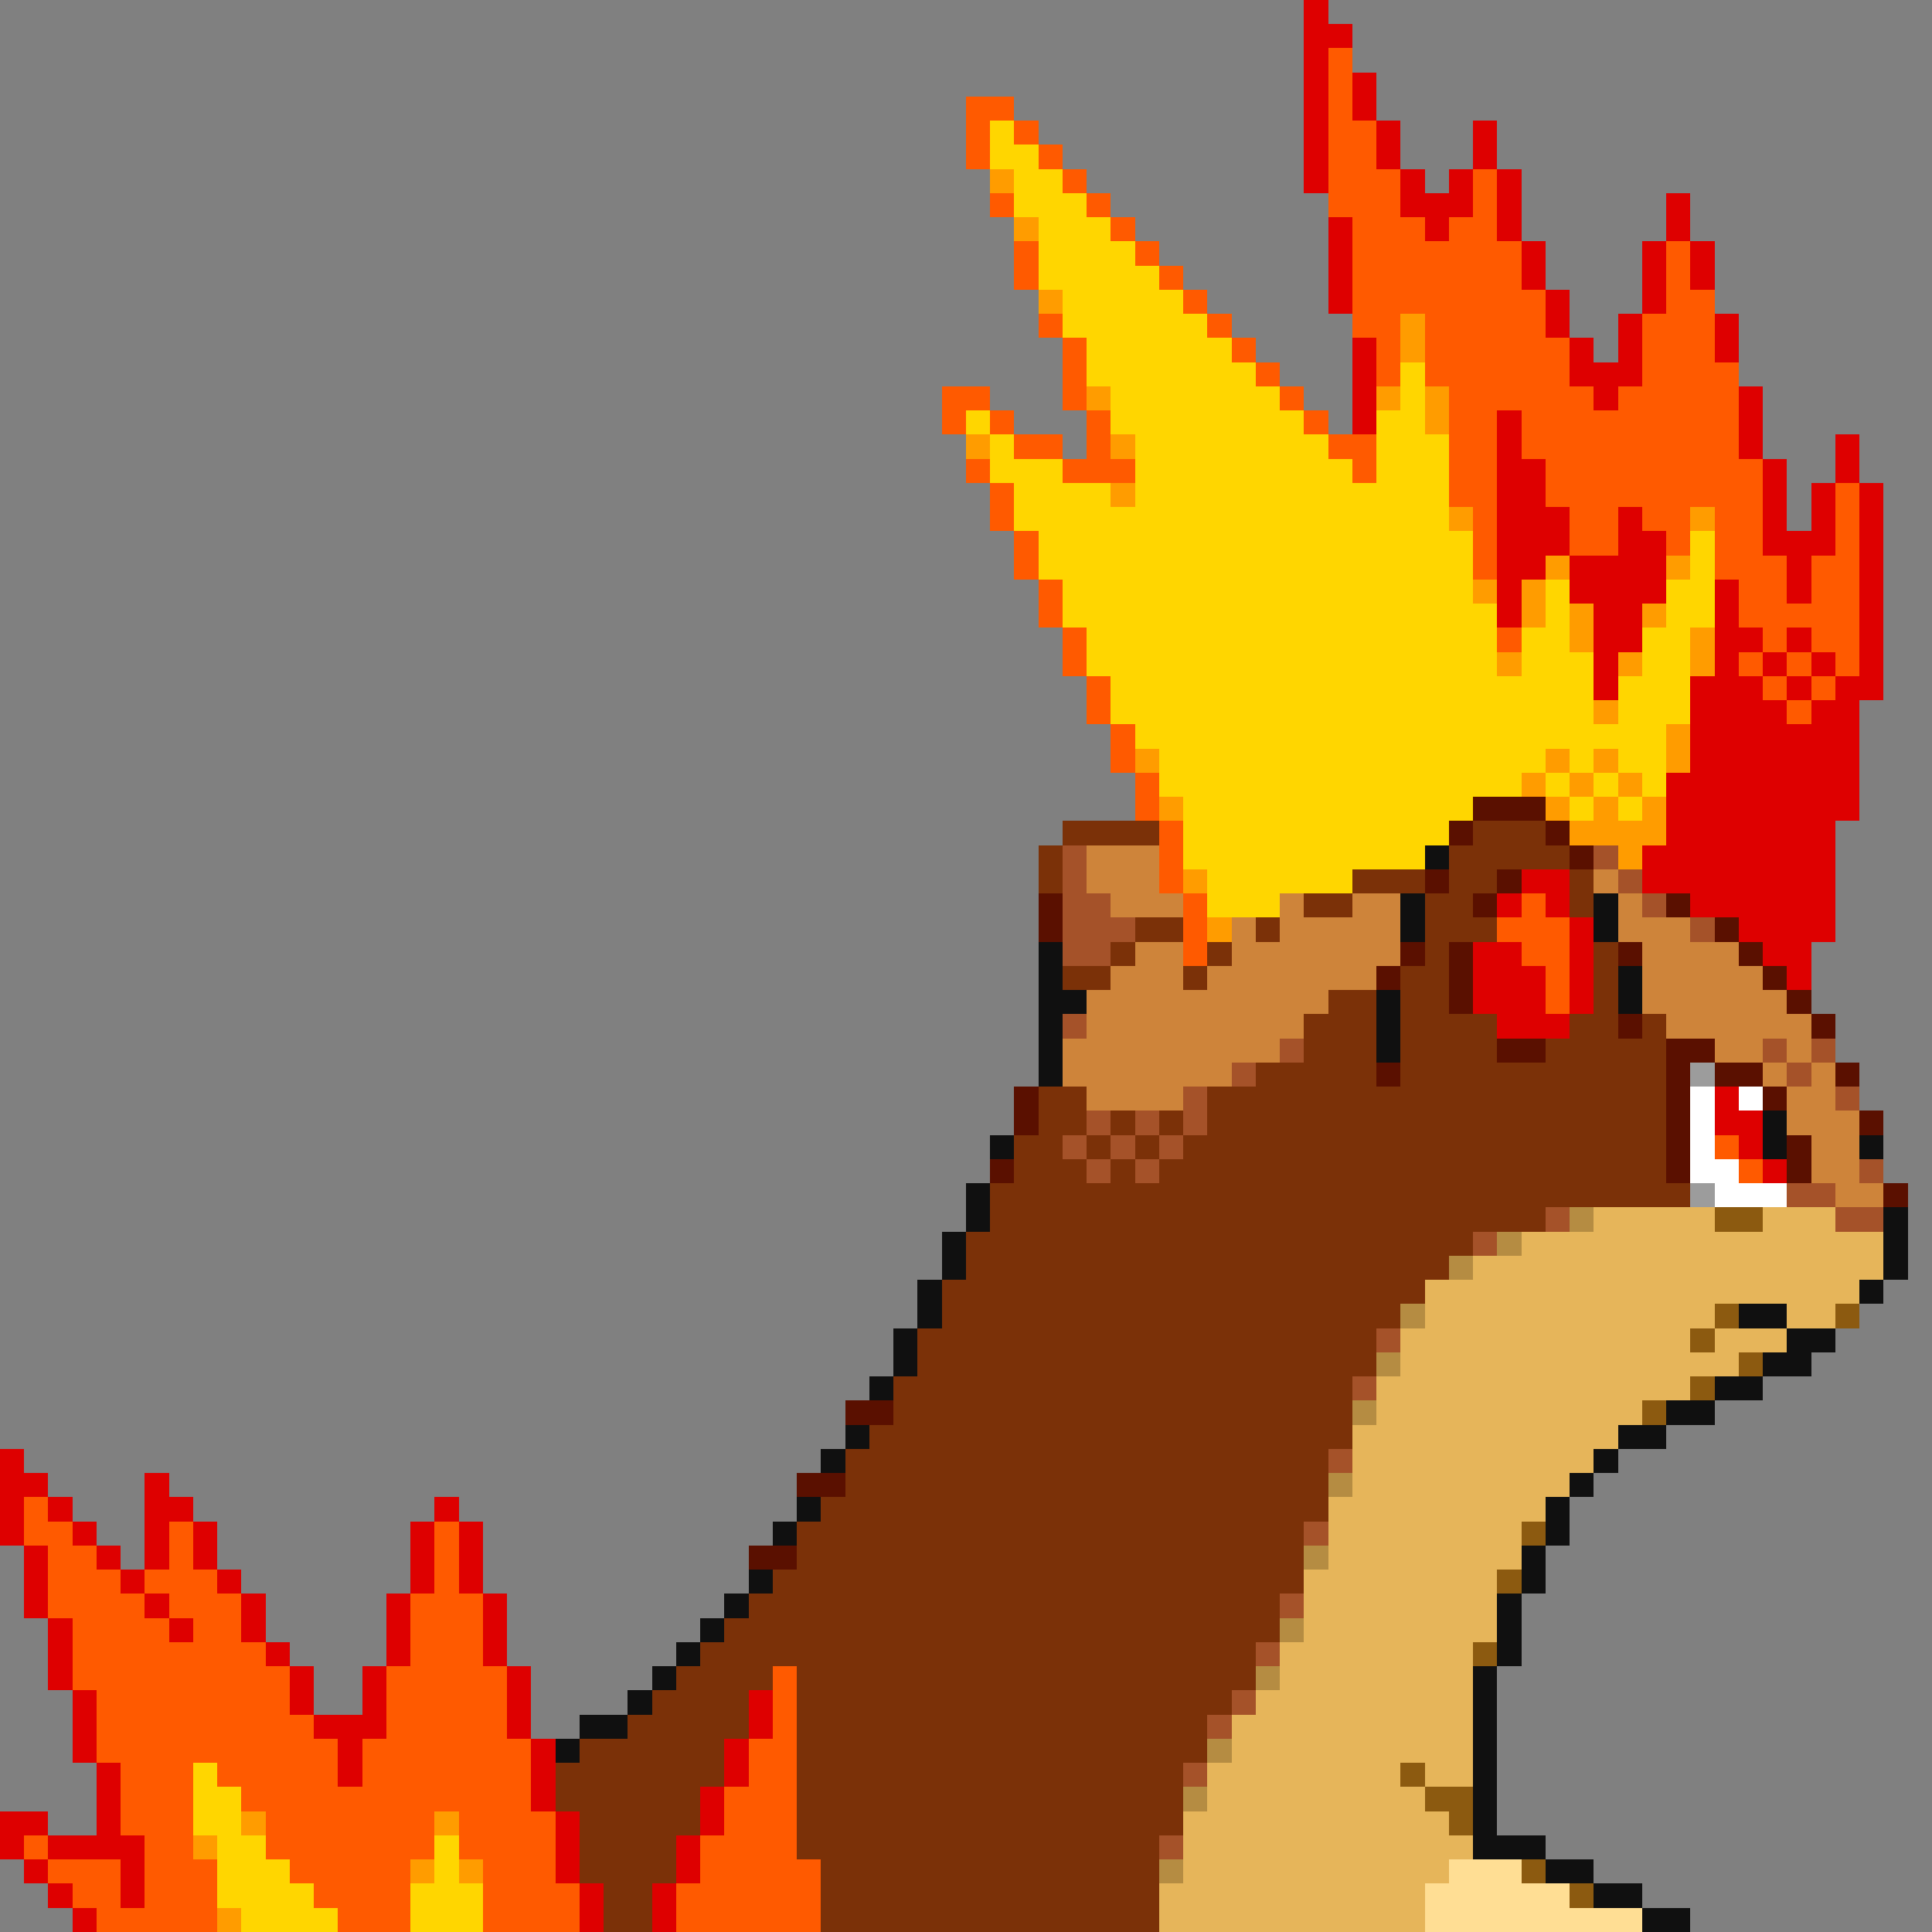 <svg xmlns="http://www.w3.org/2000/svg" viewBox="0 -0.5 80 80" shape-rendering="crispEdges">
<rect x="0" y="-0.5" width="80" height="80" fill="#808080" stroke="none"/>
<path stroke="#de0000" d="M54 0h1M54 1h2M54 2h1M54 3h1M56 3h1M54 4h1M56 4h1M54 5h1M57 5h1M61 5h1M54 6h1M57 6h1M61 6h1M54 7h1M58 7h1M60 7h1M62 7h1M58 8h3M62 8h1M69 8h1M55 9h1M59 9h1M62 9h1M69 9h1M55 10h1M63 10h1M68 10h1M70 10h1M55 11h1M63 11h1M68 11h1M70 11h1M55 12h1M64 12h1M68 12h1M64 13h1M67 13h1M71 13h1M56 14h1M65 14h1M67 14h1M71 14h1M56 15h1M65 15h3M56 16h1M66 16h1M72 16h1M56 17h1M62 17h1M72 17h1M62 18h1M72 18h1M76 18h1M62 19h2M73 19h1M76 19h1M62 20h2M73 20h1M75 20h1M77 20h1M62 21h3M67 21h1M73 21h1M75 21h1M77 21h1M62 22h3M67 22h2M73 22h3M77 22h1M62 23h2M65 23h4M74 23h1M77 23h1M62 24h1M65 24h4M71 24h1M74 24h1M77 24h1M62 25h1M66 25h2M71 25h1M77 25h1M66 26h2M71 26h2M74 26h1M77 26h1M66 27h1M71 27h1M73 27h1M75 27h1M77 27h1M66 28h1M70 28h3M74 28h1M76 28h2M70 29h4M75 29h2M70 30h7M70 31h7M69 32h8M69 33h8M69 34h7M68 35h8M63 36h2M68 36h8M62 37h1M64 37h1M70 37h6M65 38h1M72 38h4M61 39h2M65 39h1M73 39h2M61 40h3M65 40h1M74 40h1M61 41h3M65 41h1M62 42h3M71 45h1M71 46h2M72 47h1M73 48h1M0 60h1M0 61h2M6 61h1M0 62h1M2 62h1M6 62h2M18 62h1M0 63h1M3 63h1M6 63h1M8 63h1M17 63h1M19 63h1M1 64h1M4 64h1M6 64h1M8 64h1M17 64h1M19 64h1M1 65h1M5 65h1M9 65h1M17 65h1M19 65h1M1 66h1M6 66h1M10 66h1M16 66h1M20 66h1M2 67h1M7 67h1M10 67h1M16 67h1M20 67h1M2 68h1M11 68h1M16 68h1M20 68h1M2 69h1M12 69h1M15 69h1M21 69h1M3 70h1M12 70h1M15 70h1M21 70h1M31 70h1M3 71h1M13 71h3M21 71h1M31 71h1M3 72h1M14 72h1M22 72h1M30 72h1M4 73h1M14 73h1M22 73h1M30 73h1M4 74h1M22 74h1M29 74h1M0 75h2M4 75h1M23 75h1M29 75h1M0 76h1M2 76h4M23 76h1M28 76h1M1 77h1M5 77h1M23 77h1M28 77h1M2 78h1M5 78h1M24 78h1M27 78h1M3 79h1M24 79h1M27 79h1" />
<path stroke="#ff5a00" d="M55 2h1M55 3h1M40 4h2M55 4h1M40 5h1M42 5h1M55 5h2M40 6h1M43 6h1M55 6h2M44 7h1M55 7h3M61 7h1M41 8h1M45 8h1M55 8h3M61 8h1M46 9h1M56 9h3M60 9h2M42 10h1M47 10h1M56 10h7M69 10h1M42 11h1M48 11h1M56 11h7M69 11h1M49 12h1M56 12h8M69 12h2M43 13h1M50 13h1M56 13h2M59 13h5M68 13h3M44 14h1M51 14h1M57 14h1M59 14h6M68 14h3M44 15h1M52 15h1M57 15h1M59 15h6M68 15h4M39 16h2M44 16h1M53 16h1M60 16h6M67 16h5M39 17h1M41 17h1M45 17h1M54 17h1M60 17h2M63 17h9M42 18h2M45 18h1M55 18h2M60 18h2M63 18h9M40 19h1M44 19h3M56 19h1M60 19h2M64 19h9M41 20h1M60 20h2M64 20h9M76 20h1M41 21h1M61 21h1M65 21h2M68 21h2M71 21h2M76 21h1M42 22h1M61 22h1M65 22h2M69 22h1M71 22h2M76 22h1M42 23h1M61 23h1M71 23h3M75 23h2M43 24h1M72 24h2M75 24h2M43 25h1M72 25h5M44 26h1M62 26h1M73 26h1M75 26h2M44 27h1M72 27h1M74 27h1M76 27h1M45 28h1M73 28h1M75 28h1M45 29h1M74 29h1M46 30h1M46 31h1M47 32h1M47 33h1M48 34h1M48 35h1M48 36h1M49 37h1M63 37h1M49 38h1M62 38h3M49 39h1M63 39h2M64 40h1M64 41h1M71 47h1M72 48h1M1 62h1M1 63h2M7 63h1M18 63h1M2 64h2M7 64h1M18 64h1M2 65h3M6 65h3M18 65h1M2 66h4M7 66h3M17 66h3M3 67h4M8 67h2M17 67h3M3 68h8M17 68h3M3 69h9M16 69h5M32 69h1M4 70h8M16 70h5M32 70h1M4 71h9M16 71h5M32 71h1M4 72h10M15 72h7M31 72h2M5 73h3M9 73h5M15 73h7M31 73h2M5 74h3M10 74h12M30 74h3M5 75h3M11 75h7M19 75h4M30 75h3M1 76h1M6 76h2M11 76h7M19 76h4M29 76h4M2 77h3M6 77h3M12 77h5M20 77h3M29 77h5M3 78h2M6 78h3M13 78h4M20 78h4M28 78h6M4 79h5M14 79h3M20 79h4M28 79h6" />
<path stroke="#ffd600" d="M41 5h1M41 6h2M42 7h2M42 8h3M43 9h3M43 10h4M43 11h5M44 12h5M44 13h6M45 14h6M45 15h7M58 15h1M46 16h7M58 16h1M40 17h1M46 17h8M57 17h2M41 18h1M47 18h8M57 18h3M41 19h3M47 19h9M57 19h3M42 20h4M47 20h13M42 21h18M43 22h18M70 22h1M43 23h18M70 23h1M44 24h17M64 24h1M69 24h2M44 25h18M64 25h1M69 25h2M45 26h17M63 26h2M68 26h2M45 27h17M63 27h3M68 27h2M46 28h20M67 28h3M46 29h20M67 29h3M47 30h22M48 31h16M65 31h1M67 31h2M48 32h15M64 32h1M66 32h1M68 32h1M49 33h12M65 33h1M67 33h1M49 34h11M49 35h10M50 36h6M50 37h3M8 73h1M8 74h2M8 75h2M9 76h2M18 76h1M9 77h3M18 77h1M9 78h4M17 78h3M10 79h4M17 79h3" />
<path stroke="#ff9c00" d="M41 7h1M42 9h1M43 12h1M58 13h1M58 14h1M45 16h1M57 16h1M59 16h1M59 17h1M40 18h1M46 18h1M46 20h1M60 21h1M70 21h1M64 23h1M69 23h1M61 24h1M63 24h1M63 25h1M65 25h1M68 25h1M65 26h1M70 26h1M62 27h1M67 27h1M70 27h1M66 29h1M69 30h1M47 31h1M64 31h1M66 31h1M69 31h1M63 32h1M65 32h1M67 32h1M48 33h1M64 33h1M66 33h1M68 33h1M65 34h4M67 35h1M49 36h1M50 38h1M10 75h1M18 75h1M8 76h1M17 77h1M19 77h1M9 79h1" />
<path stroke="#5a1000" d="M61 33h3M60 34h1M64 34h1M65 35h1M59 36h1M62 36h1M43 37h1M61 37h1M69 37h1M43 38h1M71 38h1M58 39h1M60 39h1M67 39h1M72 39h1M57 40h1M60 40h1M73 40h1M60 41h1M74 41h1M67 42h1M75 42h1M62 43h2M69 43h2M57 44h1M69 44h1M71 44h2M76 44h1M42 45h1M69 45h1M73 45h1M42 46h1M69 46h1M77 46h1M69 47h1M74 47h1M41 48h1M69 48h1M74 48h1M78 49h1M35 58h2M33 61h2M31 64h2" />
<path stroke="#7b3108" d="M44 34h4M61 34h3M43 35h1M60 35h5M43 36h1M56 36h3M60 36h2M65 36h1M54 37h2M59 37h2M65 37h1M47 38h2M52 38h1M59 38h3M46 39h1M50 39h1M59 39h1M66 39h1M44 40h2M49 40h1M58 40h2M66 40h1M55 41h2M58 41h2M66 41h1M54 42h3M58 42h4M65 42h2M68 42h1M54 43h3M58 43h4M64 43h5M52 44h5M58 44h11M43 45h2M50 45h19M43 46h2M46 46h1M48 46h1M50 46h19M42 47h2M45 47h1M47 47h1M49 47h20M42 48h3M46 48h1M48 48h21M41 49h29M41 50h23M40 51h21M40 52h20M39 53h20M39 54h19M38 55h19M38 56h19M37 57h19M37 58h19M36 59h20M35 60h20M35 61h20M34 62h21M33 63h21M33 64h21M32 65h22M31 66h22M30 67h23M29 68h23M28 69h4M33 69h19M27 70h4M33 70h18M26 71h5M33 71h17M24 72h6M33 72h17M23 73h7M33 73h16M23 74h6M33 74h16M24 75h5M33 75h16M24 76h4M33 76h15M24 77h4M34 77h14M25 78h2M34 78h14M25 79h2M34 79h14" />
<path stroke="#a55229" d="M44 35h1M66 35h1M44 36h1M67 36h1M44 37h2M68 37h1M44 38h3M70 38h1M44 39h2M44 42h1M53 43h1M73 43h1M75 43h1M51 44h1M74 44h1M49 45h1M76 45h1M45 46h1M47 46h1M49 46h1M44 47h1M46 47h1M48 47h1M45 48h1M47 48h1M77 48h1M74 49h2M64 50h1M76 50h2M61 51h1M57 55h1M56 57h1M55 60h1M54 63h1M53 66h1M52 68h1M51 70h1M50 71h1M49 73h1M48 76h1" />
<path stroke="#ce843a" d="M45 35h3M45 36h3M66 36h1M46 37h3M53 37h1M56 37h2M67 37h1M51 38h1M53 38h5M67 38h3M47 39h2M51 39h7M68 39h4M46 40h3M50 40h7M68 40h5M45 41h10M68 41h6M45 42h9M69 42h6M44 43h9M71 43h2M74 43h1M44 44h7M73 44h1M75 44h1M45 45h4M74 45h2M74 46h3M75 47h2M75 48h2M76 49h2" />
<path stroke="#101010" d="M59 35h1M58 37h1M66 37h1M58 38h1M66 38h1M43 39h1M43 40h1M67 40h1M43 41h2M57 41h1M67 41h1M43 42h1M57 42h1M43 43h1M57 43h1M43 44h1M73 46h1M41 47h1M73 47h1M77 47h1M40 49h1M40 50h1M78 50h1M39 51h1M78 51h1M39 52h1M78 52h1M38 53h1M77 53h1M38 54h1M72 54h2M37 55h1M74 55h2M37 56h1M73 56h2M36 57h1M71 57h2M69 58h2M35 59h1M67 59h2M34 60h1M66 60h1M65 61h1M33 62h1M64 62h1M32 63h1M64 63h1M63 64h1M31 65h1M63 65h1M30 66h1M62 66h1M29 67h1M62 67h1M28 68h1M62 68h1M27 69h1M61 69h1M26 70h1M61 70h1M24 71h2M61 71h1M23 72h1M61 72h1M61 73h1M61 74h1M61 75h1M61 76h3M64 77h2M66 78h2M68 79h2" />
<path stroke="#9c9c9c" d="M70 44h1M70 49h1" />
<path stroke="#ffffff" d="M70 45h1M72 45h1M70 46h1M70 47h1M70 48h2M71 49h3" />
<path stroke="#b58c42" d="M65 50h1M62 51h1M60 52h1M58 54h1M57 56h1M56 58h1M55 61h1M54 64h1M53 67h1M52 69h1M50 72h1M49 74h1M48 77h1" />
<path stroke="#e6b55a" d="M66 50h5M73 50h3M63 51h15M61 52h17M59 53h18M59 54h12M74 54h2M58 55h12M71 55h3M58 56h14M57 57h13M57 58h11M56 59h11M56 60h10M56 61h9M55 62h9M55 63h8M55 64h8M54 65h8M54 66h8M54 67h8M53 68h8M53 69h8M52 70h9M51 71h10M51 72h10M50 73h8M59 73h2M50 74h9M49 75h11M49 76h12M49 77h11M48 78h11M48 79h11" />
<path stroke="#8c5a10" d="M71 50h2M71 54h1M76 54h1M70 55h1M72 56h1M70 57h1M68 58h1M63 63h1M62 65h1M61 68h1M58 73h1M59 74h2M60 75h1M63 77h1M65 78h1" />
<path stroke="#ffde94" d="M60 77h3M59 78h6M59 79h9" />
</svg>